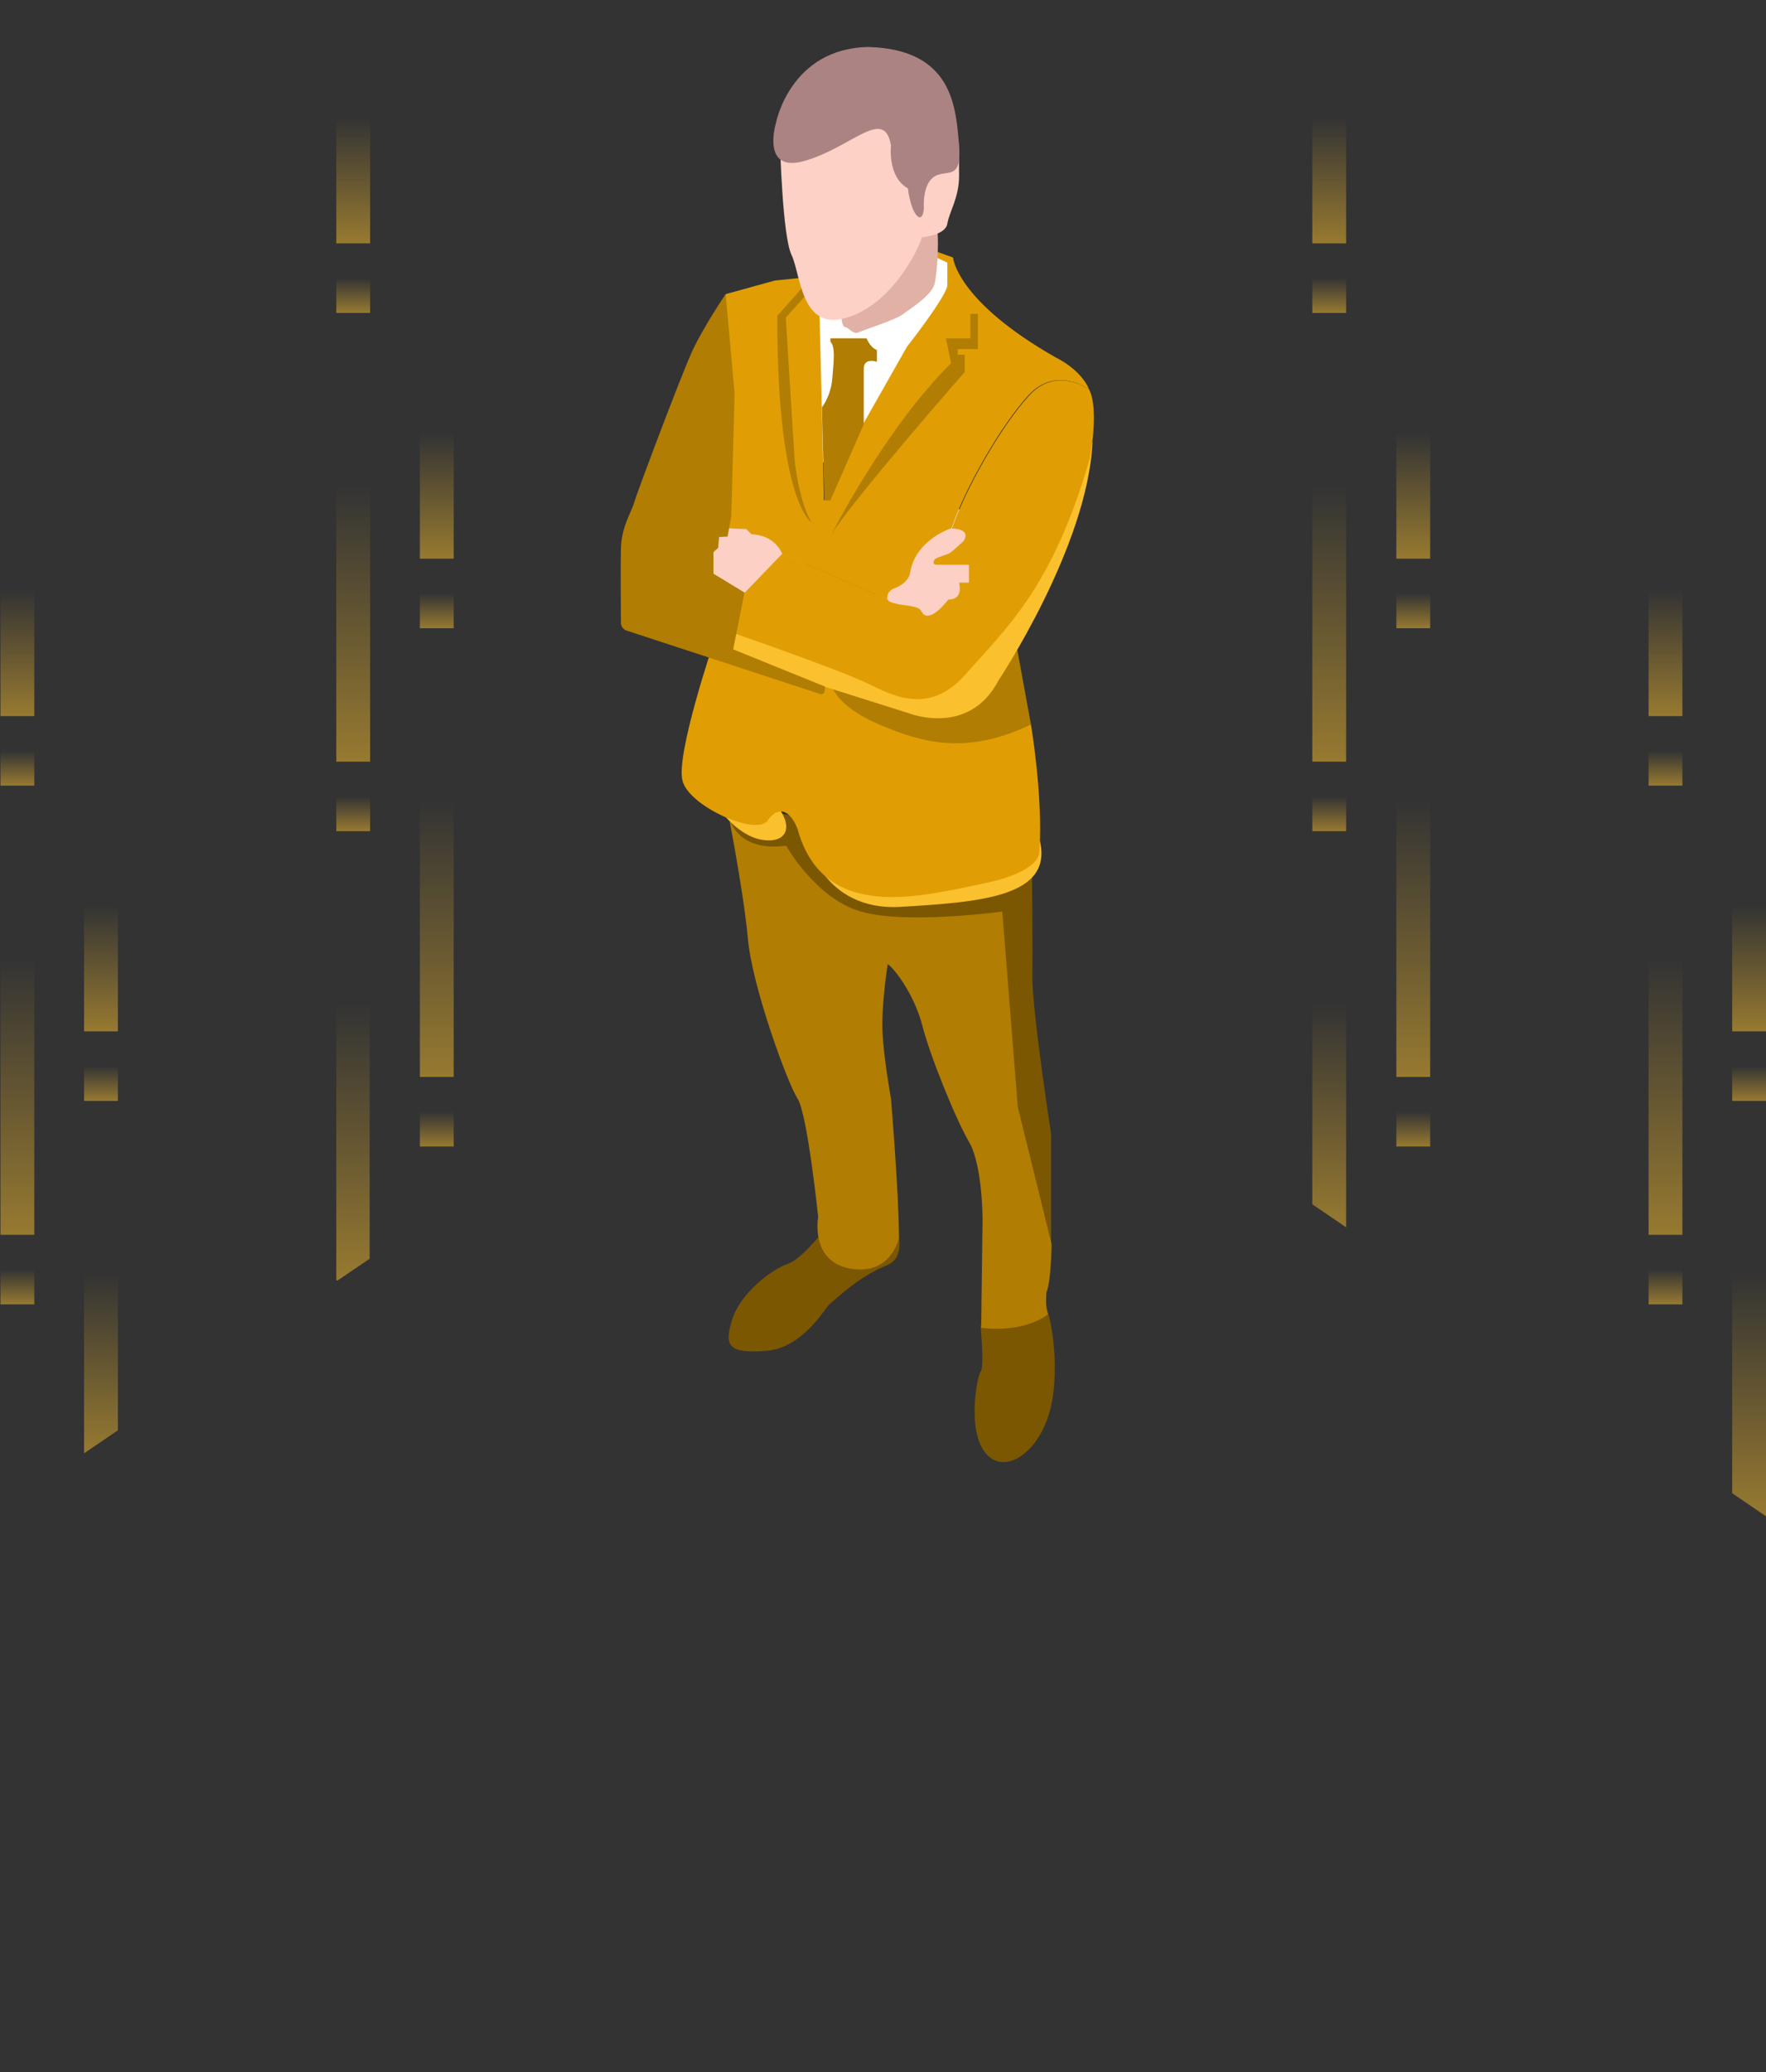 <svg viewBox="0 0 376 441" xmlns="http://www.w3.org/2000/svg" fill-rule="evenodd" clip-rule="evenodd" stroke-linejoin="round" stroke-miterlimit="1.414"><rect x="0" y="0" width="376" height="441" fill="#333333" stroke="none"/><g opacity=".5"><path fill="url(#a)" d="M.1 125.6h7.2v26.8H.1z"/><path fill="url(#b)" d="M.1 159.8h7.2v7.4H.1z"/><path fill="url(#c)" d="M.1 270.2h7.2v7.4H.1z"/><path fill="url(#d)" d="M.1 204h7.2v58.8H.1z"/><path fill="url(#e)" d="M17.9 192.7h7.2v26.8h-7.2z"/><path fill="url(#f)" d="M17.9 226.9h7.2v7.4h-7.2z"/><path fill="url(#g)" d="M71.6 25h7.2v26.8h-7.2z"/><path fill="url(#h)" d="M71.6 59.2h7.2v7.4h-7.2z"/><path fill="url(#i)" d="M71.6 169.5h7.2v7.4h-7.2z"/><path fill="url(#j)" d="M71.6 103.3h7.2v58.8h-7.2z"/><path fill="url(#k)" d="M89.4 92.1h7.2v26.8h-7.2z"/><path fill="url(#l)" d="M89.4 126.3h7.2v7.4h-7.2z"/><path fill="url(#m)" d="M89.4 170.4h7.2v58.8h-7.2z"/><path fill="url(#n)" d="M89.4 236.6h7.2v7.4h-7.2z"/><path fill="url(#o)" d="M351 125.6h7.2v26.8H351z"/><path fill="url(#p)" d="M351 159.8h7.2v7.4H351z"/><path fill="url(#q)" d="M351 204h7.2v58.8H351z"/><path fill="url(#r)" d="M351 270.2h7.2v7.4H351z"/><path fill="url(#s)" d="M368.8 192.7h7.2v26.8h-7.2z"/><path fill="url(#t)" d="M368.8 226.9h7.2v7.4h-7.2z"/><path fill="url(#u)" d="M279.4 25h7.2v26.8h-7.2z"/><path fill="url(#v)" d="M279.4 59.2h7.2v7.4h-7.2z"/><path fill="url(#w)" d="M279.4 169.5h7.2v7.4h-7.2z"/><path fill="url(#x)" d="M279.4 103.3h7.2v58.8h-7.2z"/><path fill="url(#y)" d="M297.3 92.1h7.2v26.8h-7.2z"/><path fill="url(#z)" d="M297.3 126.3h7.2v7.4h-7.2z"/><path fill="url(#A)" d="M297.3 236.6h7.2v7.4h-7.2z"/><path fill="url(#B)" d="M297.3 170.4h7.2v58.8h-7.2z"/><path d="M25.1 304.4v-33.3h-7.2v38.2l7.2-4.9z" fill="url(#C)" fill-rule="nonzero"/><path d="M78.7 267.9v-54.2h-7.1v58.8h.3l6.8-4.6z" fill="url(#D)" fill-rule="nonzero"/><path d="M286.6 261.2v-47.5h-7.2v42.6l7.2 4.9z" fill="url(#E)" fill-rule="nonzero"/><path d="M376 322.7v-51.6h-7.2v46.7l7.2 4.9z" fill="url(#F)" fill-rule="nonzero"/></g><path d="M176.5 260.5s-5.5 7.4-8.8 8.5c-3.3 1.1-10 6.1-11.8 11.8-1.8 5.7-.8 7.3 7.2 6.7 8-.6 12.7-9.4 13.5-9.9.8-.6 6.1-5.9 12.2-8.3 6.1-2.4 0-13.1 0-13.1l-12.3 4.3zm33 16.8l-.7 5.2s.8 8.4 0 9.4-2.8 12 .7 16.9c3.4 5 10.2 1.7 13.3-6.3 3.2-8 1.4-21-.1-24.4-1.6-3.3-2.2-14.7-2.2-14.7l-11 13.9zm-54.2-106.4s-.9 21.2 16.1 24.1c17 2.9 38 4.7 38 4.7l8.1 44.6 6.3 20.5v-23.4s-4.1-26.6-4-33.7c.1-7.2-.1-23.7-.1-23.7l-64.4-13.1z" fill="#7b5702" fill-rule="nonzero"/><path d="M154.7 171.3s-.1 10.3 12.7 8.7c0 0 6.2 11.2 15.9 14 9.6 2.8 30.1 0 30.1 0l3.3 41.6 7.2 29.2s-.1 8-1.1 10.2c0 0-.3 2.9.3 4.7 0 0-4.4 4-14.2 2.9l.3-23.1s0-11.6-2.9-16.5c-2.9-5-8.3-18.3-10-25-1.8-6.7-6.1-12.1-7.3-12.8 0 0-1.4 8.8-1.1 14.6.3 5.8 1.8 14 1.8 14s1.7 20.4 1.7 29.7c0 0-1.7 8-10.3 6.5-8.7-1.5-6.9-11-6.9-11s-2.3-22-4.4-25.2c-2.1-3.2-9.8-24.1-10.6-34.4-1-10.4-4.5-28.1-4.5-28.1z" fill="#b17d03" fill-rule="nonzero"/><path fill="#fcd0c5" d="M186.6 108.4h23.8v24.8h-23.8zm-39-2h23.8v24.8h-23.8z"/><path d="M175 62.6l-3.6 10.6 1.5 26.7 16.9-10.7L205 62.6l-2.7-7.3-6.8-2.8-3.6-2.1L175 62.6z" fill="#fff" fill-rule="nonzero"/><path d="M154.5 62.6l10.5-2.9 5.9-.6h3.6v8.1l.6 24.9.3 14.3h1.3l7.1-16.2 9.3-16.4s7.8-9.9 8.6-12.9v-5l-3.2-1.5.2-1.1 4.2 1.5s.7 9.3 22.1 21.4c0 0 5.1 2.4 6.9 6.7 0 0-7-5.2-12.9 1.2s-13.7 20.1-16.4 28.3c0 0-7.5 2.3-8.8 9.3 0 0 0 2.3-3.6 3.6 0 0-1.5.6-1.3 2.3l-22.4-9.8s-1.4-3.9-6.5-4.1l-1.1-1.1-4.5-.2v-19s.3-7.5-1.2-9.3c0 0-2.1-1.5-1.1-7.5.9-5.9 2.4-14 2.4-14z" fill="#e09e04" fill-rule="nonzero"/><path d="M171.7 178.3s3.1 15.7 20.1 14.7 32-2.2 29.7-13.6c-2.3-11.5-21-3.6-21-3.6l-28.8 2.5zm-19.6-7.5s4.3 6.9 10 7.9 7.1-3.1 2.7-7.9c-4.4-4.8-12.7 0-12.7 0z" fill="#fbc02d" fill-rule="nonzero"/><path d="M216.6 149.7l2.9 4.5s2.6 15.3 1.8 27c0 0 .7 4.3-12.2 6.9-12.9 2.6-33.8 8.4-39.3-11.7 0 0-2.4-6.8-6.2-2-1.9 3.9-17-2.7-18.3-8.3-1.4-5.6 6.6-29.2 6.6-29.2l37.8 6.1 26.9 6.7z" fill="#e09e04" fill-rule="nonzero"/><path d="M177 145.7s.8 4.5 10.2 8.5c9.4 4 18.7 6.5 32.3 0l-3.4-18.6-16.2 7.7-22.8-1v3.4h-.1z" fill="#b17d03" fill-rule="nonzero"/><path d="M161.6 131.7l-7.7 2.4.6 5.3 23.8 7.6 15.2 4.8s12.8 5.1 19.1-7c0 0 19-28.5 20-50.7l-6.7 2.5-10 22.2-9.5 12.4s-1.5 5.2-3.3 5.4c-1.8.3-9.6 3.3-10.4 3-.9-.3-15-5.5-15-5.5l-16.1-2.4z" fill="#fbc02d" fill-rule="nonzero"/><path d="M231.9 82.9c-.7-.5-7.3-4.8-12.8 1.3-5.9 6.4-13.7 20.1-16.4 28.3 0 0 4.1-.1 2.5 2.6 0 0-2.2 2.1-3 2.6-.7.4-2.3.8-3 1.2-.3.2-1.1 1.4.6 1.3h6.5v3.8h-2.1s1.1 3.6-2.3 3.6c0 0-3.6 4.9-5.4 3-.7-.8-.1-1.3-3.8-1.8-3.7-.4-3.7-1.2-3.7-1.2l-22.4-9.8-8.1 8.4-7.8 2.7 1.9 4.6s24.3 8.3 32 11.9c4.8 2.2 12.9 7.3 21-1.9 8.8-10 18.5-18.5 26.5-46.1-.1 0 2-10-.2-14.5z" fill="#e09e04" fill-rule="nonzero"/><path d="M175.5 106.4l-.5-19.7s1.9-2.4 2.2-6.1c.3-3.7.7-6.8-.4-7.9V72h7.7s.7 1.9 2.2 2.5V77s-2.8-1-2.8 1.5v11.8l-7.1 16.2h-1.3v-.1zm-3-44.6l-5.2 5.8 1.9 30.5s.9 8.7 3.6 13.1c0 0-5.208-3.026-6.827-27.44-.311-4.688-.489-10.165-.473-16.56l6.6-7.4.4 2zm4.5 52s11.4-22.6 25.5-36.5l-1.1-5.3h5.2v-5.2h1.6v7.5h-4.3v1.2h1.5v3.7c0-.049-6.02 6.837-12.554 14.573-6.781 8.028-14.114 16.971-15.846 20.027z" fill="#b17d03" fill-rule="nonzero"/><path d="M179.1 64.9s-.2 4.6.8 4.7c1 .2 1.7 1.7 3 1.1 1.3-.6 7.7-2.6 9.3-3.8 1.6-1.2 6.3-4.1 6.8-6.6.6-2.4 1-10.6.4-12-.6-1.4-5.3-.5-5.5-.6-.2-.1-8.8.9-8.8.9l-6.9 13.2.9 3.1z" fill="#e1b1a5" fill-rule="nonzero"/><path d="M166.1 31.2s.5 18.9 2.4 23c2 4.1 2 16.2 11.5 13.5 9.5-2.7 15.1-13.6 16.3-17.2 0 0 5-.4 5.4-2.9.4-2.5 2.5-5.5 2.5-10.2 0-4.7-.1-6.9-.1-6.9l-12.2-3.1-5.9-4.3-17.1 5-2.8 3.1z" fill="#fdd1c6" fill-rule="nonzero"/><path d="M165.2 26.2s-3.2 10.6 5.9 8.1c10.2-2.8 17.2-11.8 18.6-3.3 0 0-.8 6.6 3.6 9.1.8 6.2 3.2 7.9 3.4 4.2 0 0-.4-5 2.2-6.7 2.6-1.7 5.9 1.1 5.3-6.7-.7-7.7-1.1-20.4-19.3-20.9-16.7.3-19.7 16.2-19.7 16.2z" fill="#ab8383" fill-rule="nonzero"/><path d="M154.5 62.6s-4.7 6.9-7.1 12.1c-2.4 5.2-11.8 30.2-12.4 32.3-.6 2.1-2.7 5.1-2.8 9.8-.1 3.8 0 12.4 0 15.7 0 .8.5 1.5 1.2 1.7l41.2 13.5c.5.2 1-.2 1-.7v-.9l-19.5-7.9 2.4-12.1-6.6-4v-4.6l1-.9.2-2.3 1.8-.1.8-4.3.7-26.2-1.9-21.1z" fill="#b17d03" fill-rule="nonzero"/><defs><linearGradient id="a" x2="1" gradientUnits="userSpaceOnUse" gradientTransform="matrix(0 -26.82 51.638 0 3.724 152.407)"><stop offset="0" stop-color="#fbc02d"/><stop offset="1" stop-color="#fbc02d" stop-opacity="0"/></linearGradient><linearGradient id="b" x2="1" gradientUnits="userSpaceOnUse" gradientTransform="matrix(0 -7.405 51.638 0 3.724 167.202)"><stop offset="0" stop-color="#fbc02d"/><stop offset="1" stop-color="#fbc02d" stop-opacity="0"/></linearGradient><linearGradient id="c" x2="1" gradientUnits="userSpaceOnUse" gradientTransform="matrix(0 -7.405 51.638 0 3.724 277.602)"><stop offset="0" stop-color="#fbc02d"/><stop offset="1" stop-color="#fbc02d" stop-opacity="0"/></linearGradient><linearGradient id="d" x2="1" gradientUnits="userSpaceOnUse" gradientTransform="matrix(0 -58.844 51.638 0 3.724 262.815)"><stop offset="0" stop-color="#fbc02d"/><stop offset="1" stop-color="#fbc02d" stop-opacity="0"/></linearGradient><linearGradient id="e" x2="1" gradientUnits="userSpaceOnUse" gradientTransform="matrix(0 -26.82 51.638 0 21.524 219.507)"><stop offset="0" stop-color="#fbc02d"/><stop offset="1" stop-color="#fbc02d" stop-opacity="0"/></linearGradient><linearGradient id="f" x2="1" gradientUnits="userSpaceOnUse" gradientTransform="matrix(0 -7.405 51.638 0 21.524 234.302)"><stop offset="0" stop-color="#fbc02d"/><stop offset="1" stop-color="#fbc02d" stop-opacity="0"/></linearGradient><linearGradient id="g" x2="1" gradientUnits="userSpaceOnUse" gradientTransform="matrix(0 -26.82 51.638 0 75.224 51.807)"><stop offset="0" stop-color="#fbc02d"/><stop offset="1" stop-color="#fbc02d" stop-opacity="0"/></linearGradient><linearGradient id="h" x2="1" gradientUnits="userSpaceOnUse" gradientTransform="matrix(0 -7.405 51.638 0 75.224 66.602)"><stop offset="0" stop-color="#fbc02d"/><stop offset="1" stop-color="#fbc02d" stop-opacity="0"/></linearGradient><linearGradient id="i" x2="1" gradientUnits="userSpaceOnUse" gradientTransform="matrix(0 -7.405 51.638 0 75.224 176.902)"><stop offset="0" stop-color="#fbc02d"/><stop offset="1" stop-color="#fbc02d" stop-opacity="0"/></linearGradient><linearGradient id="j" x2="1" gradientUnits="userSpaceOnUse" gradientTransform="matrix(0 -58.844 51.638 0 75.224 162.115)"><stop offset="0" stop-color="#fbc02d"/><stop offset="1" stop-color="#fbc02d" stop-opacity="0"/></linearGradient><linearGradient id="k" x2="1" gradientUnits="userSpaceOnUse" gradientTransform="matrix(0 -26.82 51.638 0 93.024 118.907)"><stop offset="0" stop-color="#fbc02d"/><stop offset="1" stop-color="#fbc02d" stop-opacity="0"/></linearGradient><linearGradient id="l" x2="1" gradientUnits="userSpaceOnUse" gradientTransform="matrix(0 -7.405 51.638 0 93.024 133.702)"><stop offset="0" stop-color="#fbc02d"/><stop offset="1" stop-color="#fbc02d" stop-opacity="0"/></linearGradient><linearGradient id="m" x2="1" gradientUnits="userSpaceOnUse" gradientTransform="matrix(0 -58.844 51.638 0 93.024 229.215)"><stop offset="0" stop-color="#fbc02d"/><stop offset="1" stop-color="#fbc02d" stop-opacity="0"/></linearGradient><linearGradient id="n" x2="1" gradientUnits="userSpaceOnUse" gradientTransform="matrix(0 -7.405 51.638 0 93.024 244.002)"><stop offset="0" stop-color="#fbc02d"/><stop offset="1" stop-color="#fbc02d" stop-opacity="0"/></linearGradient><linearGradient id="o" x2="1" gradientUnits="userSpaceOnUse" gradientTransform="matrix(0 -26.82 51.638 0 354.624 152.407)"><stop offset="0" stop-color="#fbc02d"/><stop offset="1" stop-color="#fbc02d" stop-opacity="0"/></linearGradient><linearGradient id="p" x2="1" gradientUnits="userSpaceOnUse" gradientTransform="matrix(0 -7.405 51.638 0 354.624 167.202)"><stop offset="0" stop-color="#fbc02d"/><stop offset="1" stop-color="#fbc02d" stop-opacity="0"/></linearGradient><linearGradient id="q" x2="1" gradientUnits="userSpaceOnUse" gradientTransform="matrix(0 -58.844 51.638 0 354.624 262.815)"><stop offset="0" stop-color="#fbc02d"/><stop offset="1" stop-color="#fbc02d" stop-opacity="0"/></linearGradient><linearGradient id="r" x2="1" gradientUnits="userSpaceOnUse" gradientTransform="matrix(0 -7.405 51.638 0 354.624 277.602)"><stop offset="0" stop-color="#fbc02d"/><stop offset="1" stop-color="#fbc02d" stop-opacity="0"/></linearGradient><linearGradient id="s" x2="1" gradientUnits="userSpaceOnUse" gradientTransform="matrix(0 -26.82 51.638 0 372.424 219.507)"><stop offset="0" stop-color="#fbc02d"/><stop offset="1" stop-color="#fbc02d" stop-opacity="0"/></linearGradient><linearGradient id="t" x2="1" gradientUnits="userSpaceOnUse" gradientTransform="matrix(0 -7.405 51.638 0 372.424 234.302)"><stop offset="0" stop-color="#fbc02d"/><stop offset="1" stop-color="#fbc02d" stop-opacity="0"/></linearGradient><linearGradient id="u" x2="1" gradientUnits="userSpaceOnUse" gradientTransform="matrix(0 -26.82 51.638 0 283.024 51.807)"><stop offset="0" stop-color="#fbc02d"/><stop offset="1" stop-color="#fbc02d" stop-opacity="0"/></linearGradient><linearGradient id="v" x2="1" gradientUnits="userSpaceOnUse" gradientTransform="matrix(0 -7.405 51.638 0 283.024 66.602)"><stop offset="0" stop-color="#fbc02d"/><stop offset="1" stop-color="#fbc02d" stop-opacity="0"/></linearGradient><linearGradient id="w" x2="1" gradientUnits="userSpaceOnUse" gradientTransform="matrix(0 -7.405 51.638 0 283.024 176.902)"><stop offset="0" stop-color="#fbc02d"/><stop offset="1" stop-color="#fbc02d" stop-opacity="0"/></linearGradient><linearGradient id="x" x2="1" gradientUnits="userSpaceOnUse" gradientTransform="matrix(0 -58.844 51.638 0 283.024 162.115)"><stop offset="0" stop-color="#fbc02d"/><stop offset="1" stop-color="#fbc02d" stop-opacity="0"/></linearGradient><linearGradient id="y" x2="1" gradientUnits="userSpaceOnUse" gradientTransform="matrix(0 -26.82 51.638 0 300.924 118.907)"><stop offset="0" stop-color="#fbc02d"/><stop offset="1" stop-color="#fbc02d" stop-opacity="0"/></linearGradient><linearGradient id="z" x2="1" gradientUnits="userSpaceOnUse" gradientTransform="matrix(0 -7.405 51.638 0 300.924 133.702)"><stop offset="0" stop-color="#fbc02d"/><stop offset="1" stop-color="#fbc02d" stop-opacity="0"/></linearGradient><linearGradient id="A" x2="1" gradientUnits="userSpaceOnUse" gradientTransform="matrix(0 -7.405 51.638 0 300.924 244.002)"><stop offset="0" stop-color="#fbc02d"/><stop offset="1" stop-color="#fbc02d" stop-opacity="0"/></linearGradient><linearGradient id="B" x2="1" gradientUnits="userSpaceOnUse" gradientTransform="matrix(0 -58.844 51.638 0 300.924 229.215)"><stop offset="0" stop-color="#fbc02d"/><stop offset="1" stop-color="#fbc02d" stop-opacity="0"/></linearGradient><linearGradient id="C" x2="1" gradientUnits="userSpaceOnUse" gradientTransform="matrix(0 -38.228 51.638 0 21.524 309.31)"><stop offset="0" stop-color="#fbc02d"/><stop offset="1" stop-color="#fbc02d" stop-opacity="0"/></linearGradient><linearGradient id="D" x2="1" gradientUnits="userSpaceOnUse" gradientTransform="matrix(0 -58.844 50.921 0 75.174 272.515)"><stop offset="0" stop-color="#fbc02d"/><stop offset="1" stop-color="#fbc02d" stop-opacity="0"/></linearGradient><linearGradient id="E" x2="1" gradientUnits="userSpaceOnUse" gradientTransform="matrix(0 -47.535 51.638 0 283.024 261.212)"><stop offset="0" stop-color="#fbc02d"/><stop offset="1" stop-color="#fbc02d" stop-opacity="0"/></linearGradient><linearGradient id="F" x2="1" gradientUnits="userSpaceOnUse" gradientTransform="rotate(-90 347.569 -24.856) scale(51.638)"><stop offset="0" stop-color="#fbc02d"/><stop offset="1" stop-color="#fbc02d" stop-opacity="0"/></linearGradient></defs></svg>